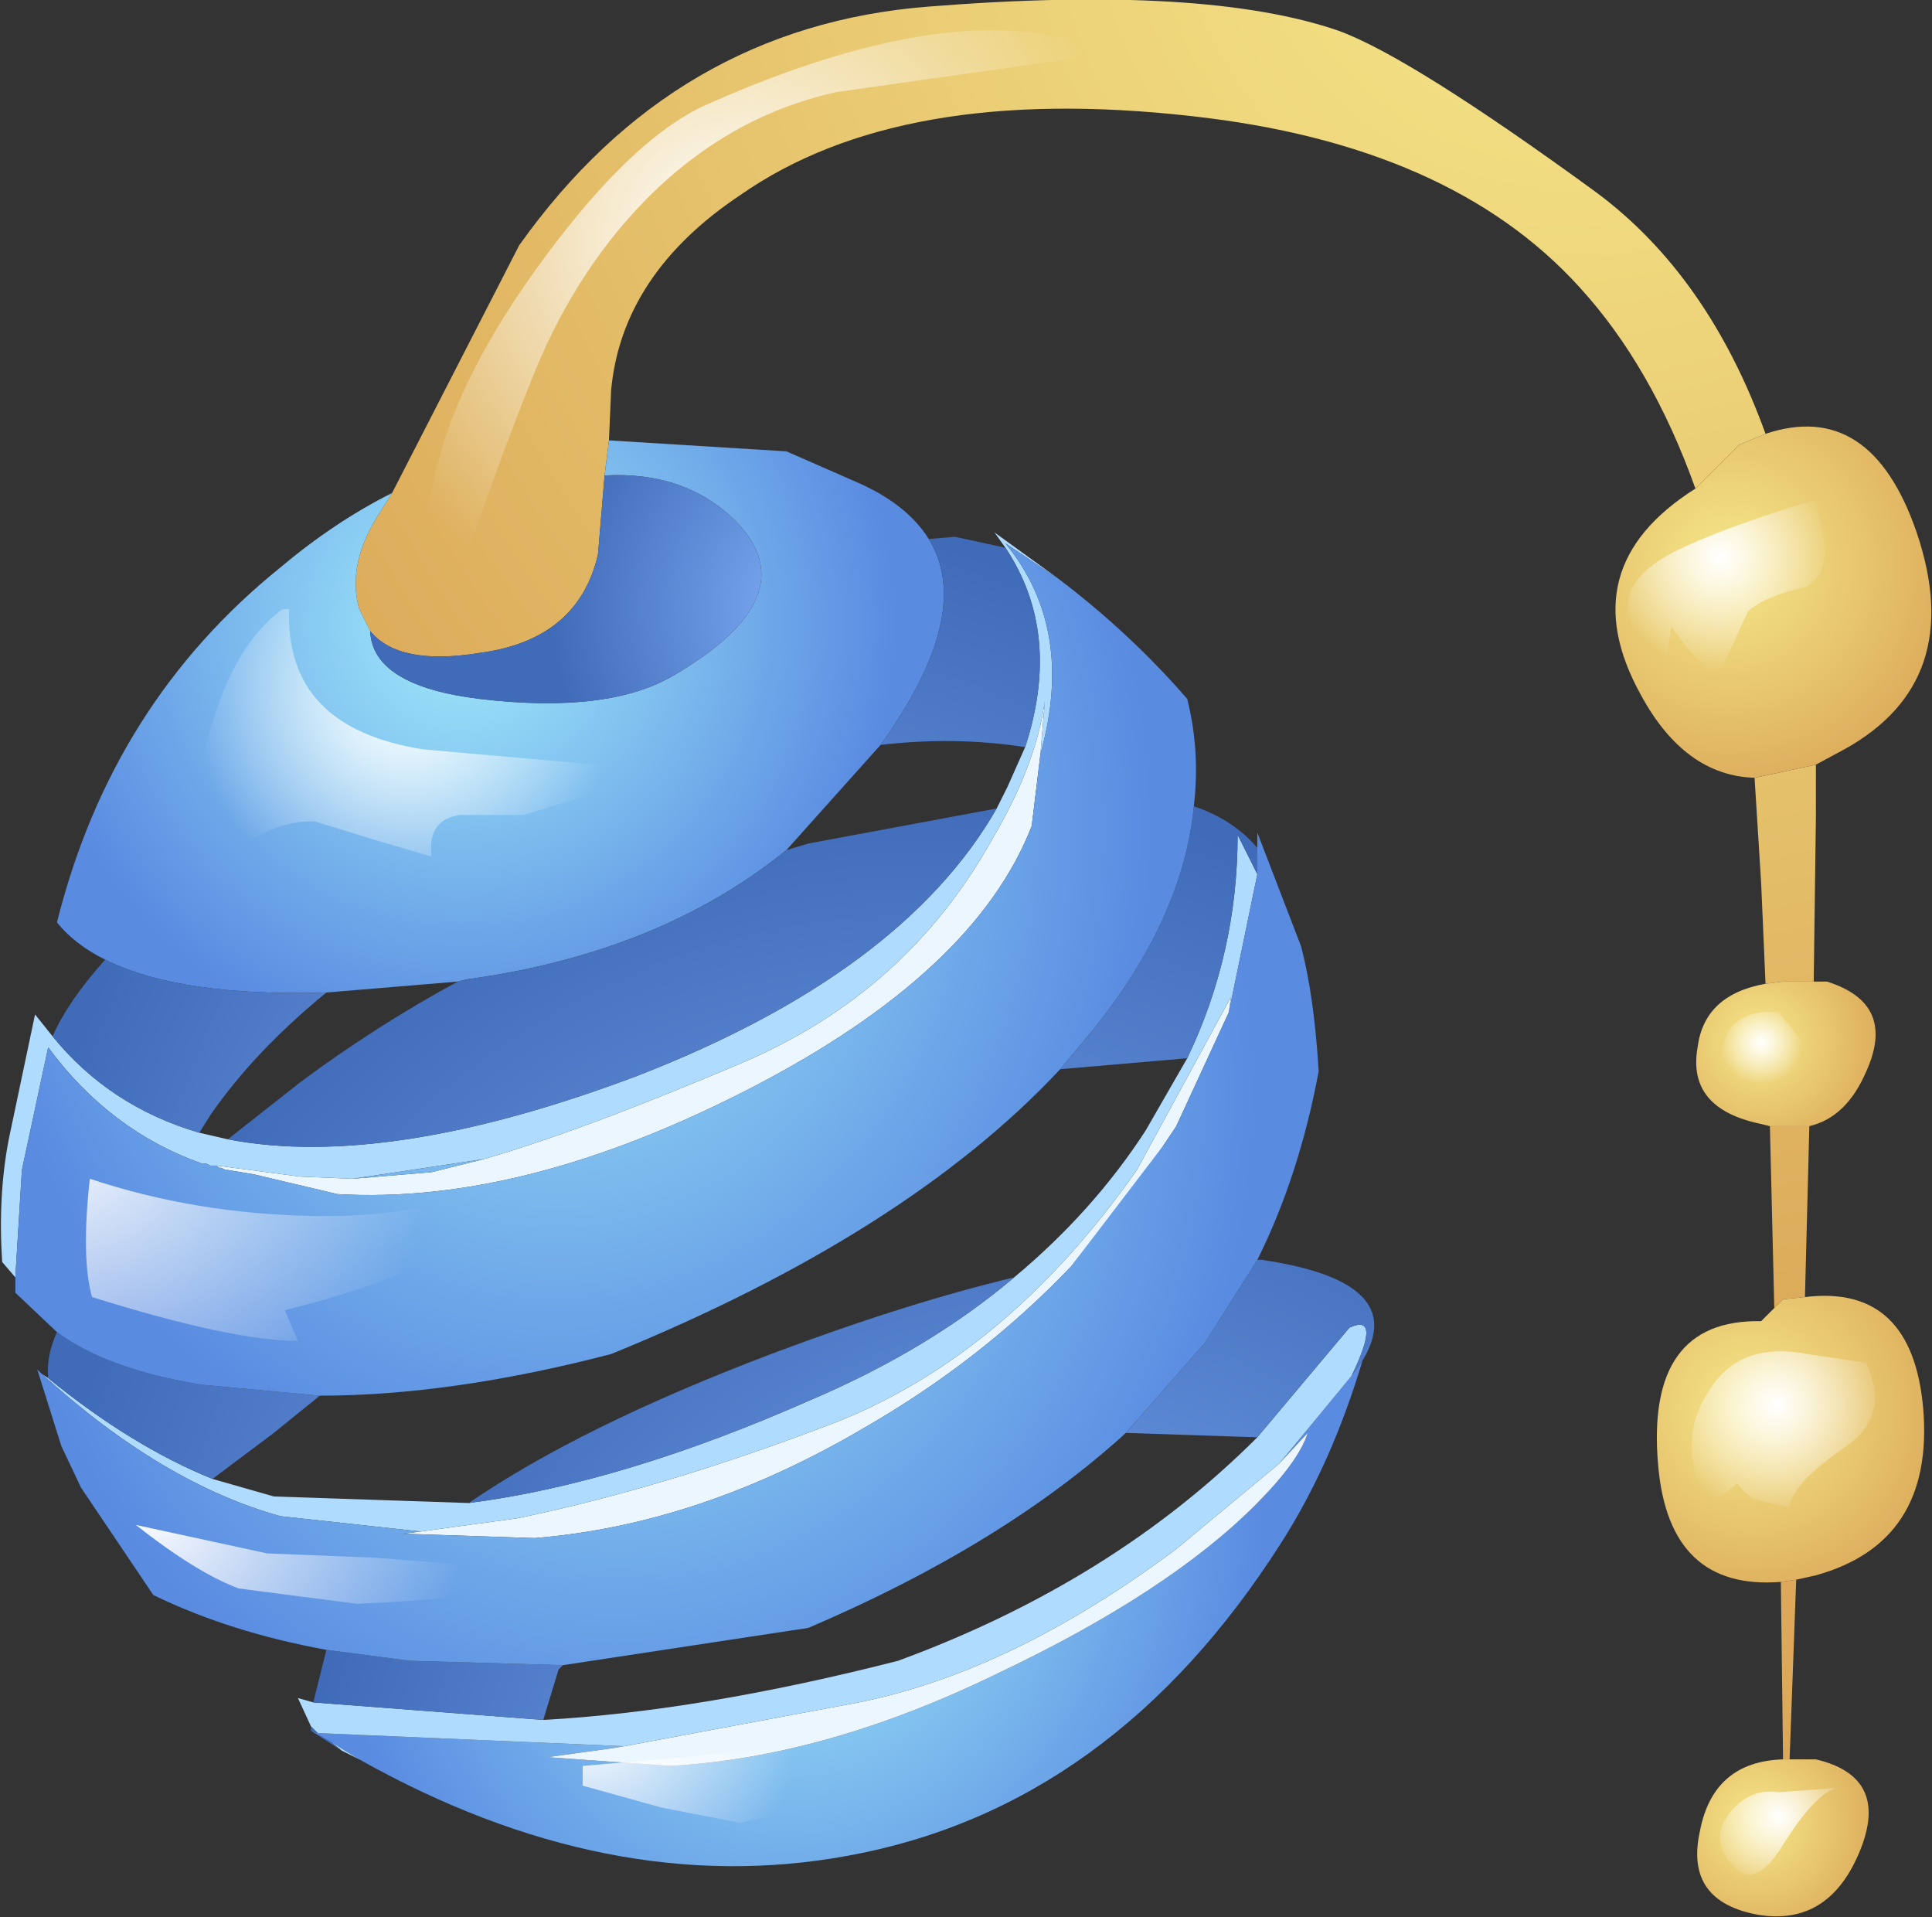 <?xml version="1.0" encoding="UTF-8" standalone="no"?>
<svg xmlns:xlink="http://www.w3.org/1999/xlink" height="43.75px" width="44.1px" xmlns="http://www.w3.org/2000/svg">
  <rect width="100%" height="100%" fill="#333333" stroke="none"/>
  <g transform="matrix(1.0, 0.0, 0.0, 1.0, 0.0, 0.0)">
    <use height="43.75" transform="matrix(1.0, 0.0, 0.0, 1.0, 0.0, 0.0)" width="44.1" xlink:href="#shape0"/>
  </g>
  <defs>
    <g id="shape0" transform="matrix(1.0, 0.0, 0.0, 1.0, 0.0, 0.0)">
      <path d="M40.3 9.9 L39.7 10.15 38.7 11.15 Q37.7 8.35 36.05 6.55 33.1 3.3 27.2 2.65 20.55 1.9 16.9 4.45 14.2 6.25 13.95 8.9 L13.9 10.05 13.8 10.85 13.65 12.65 Q13.2 14.6 10.95 14.9 9.1 15.2 8.45 14.4 L8.2 13.9 Q7.9 12.85 8.7 11.65 L8.95 11.25 11.85 5.6 Q15.4 0.6 21.2 0.15 27.5 -0.35 30.55 0.7 32.2 1.3 36.45 4.4 39.0 6.3 40.3 9.9 M40.05 17.75 L41.45 17.45 41.45 18.65 41.4 22.4 40.7 22.4 40.3 22.45 40.2 20.15 40.05 17.75 M40.4 25.7 L41.3 25.7 41.2 29.6 40.7 29.65 40.5 29.85 40.4 25.7 M41.0 36.05 L40.85 40.15 40.7 40.15 40.65 36.1 41.0 36.05" fill="url(#gradient0)" fill-rule="evenodd" stroke="none"/>
      <path d="M38.7 11.15 L39.7 10.15 40.3 9.9 Q42.7 9.1 43.75 12.15 44.9 15.55 42.1 17.1 L41.45 17.45 40.05 17.75 Q38.45 17.7 37.45 15.85 35.85 12.95 38.7 11.15" fill="url(#gradient1)" fill-rule="evenodd" stroke="none"/>
      <path d="M41.4 22.4 L41.7 22.4 Q43.3 22.9 42.6 24.45 42.15 25.5 41.3 25.7 L40.4 25.7 40.2 25.65 Q38.5 25.3 38.75 23.9 38.9 22.7 40.3 22.45 L40.7 22.4 41.4 22.4" fill="url(#gradient2)" fill-rule="evenodd" stroke="none"/>
      <path d="M41.2 29.6 Q43.65 29.3 43.9 32.15 44.15 35.2 41.45 35.95 L41.0 36.05 40.65 36.1 Q38.1 36.3 37.85 33.45 37.55 30.1 40.2 30.15 L40.5 29.85 40.7 29.65 41.2 29.6" fill="url(#gradient3)" fill-rule="evenodd" stroke="none"/>
      <path d="M31.1 31.05 Q30.4 33.4 29.25 35.2 25.4 41.25 19.35 42.35 13.9 43.35 8.2 40.15 L7.55 39.75 7.1 39.5 7.25 39.55 14.25 39.85 13.95 39.9 12.5 40.1 15.3 40.3 Q18.85 40.1 22.75 38.2 26.65 36.35 28.65 34.35 29.65 33.35 29.85 32.7 L29.2 33.4 30.85 31.4 31.1 31.05" fill="url(#gradient4)" fill-rule="evenodd" stroke="none"/>
      <path d="M29.2 33.4 L29.85 32.7 Q29.65 33.35 28.65 34.35 26.65 36.35 22.75 38.2 18.85 40.1 15.3 40.3 L12.5 40.1 13.95 39.9 14.25 39.85 19.6 38.85 Q23.1 38.15 26.85 35.35 L29.2 33.4 M28.05 23.1 L26.85 25.7 26.75 25.85 26.55 26.15 26.1 26.8 24.45 28.9 Q22.4 31.05 19.7 32.6 15.95 34.8 12.2 35.1 L9.2 35.0 9.6 34.95 11.8 34.65 Q15.2 33.95 19.1 32.45 23.0 30.9 25.95 26.7 L28.1 22.75 28.05 23.1 M11.05 26.45 Q13.3 25.8 16.95 24.25 20.7 22.65 22.65 19.15 23.65 17.45 23.85 16.0 L23.75 17.2 23.55 18.85 Q22.25 22.2 17.1 24.85 11.95 27.5 7.7 27.25 L5.8 26.8 5.2 26.7 5.15 26.7 5.05 26.65 5.0 26.65 4.95 26.6 6.85 26.85 8.05 26.9 9.85 26.75 11.05 26.45" fill="#ebf6ff" fill-rule="evenodd" stroke="none"/>
      <path d="M30.85 31.4 L29.2 33.4 26.85 35.35 Q23.1 38.15 19.6 38.85 L14.25 39.85 7.25 39.55 7.1 39.4 6.8 38.75 7.15 38.85 12.4 39.25 Q16.0 39.05 20.5 37.9 25.4 36.1 28.7 32.8 L30.8 30.3 Q31.55 29.95 30.85 31.4 M7.55 39.75 L8.2 40.15 7.8 39.95 7.55 39.75 M0.95 31.35 L1.1 31.45 Q3.0 33.0 4.85 33.75 L6.25 34.15 10.7 34.3 Q14.2 33.85 18.5 31.95 21.2 30.8 23.15 29.15 24.95 27.65 26.15 25.8 L27.1 24.15 Q28.25 21.75 28.25 19.05 L28.7 19.95 28.05 23.1 28.1 22.75 25.95 26.7 Q23.0 30.9 19.1 32.45 15.2 33.95 11.8 34.65 L9.6 34.95 6.4 34.6 Q3.7 33.85 0.95 31.35 M0.35 29.15 L0.05 28.8 Q-0.05 27.3 0.2 26.0 L0.8 23.15 1.2 23.65 Q2.5 25.25 4.55 25.85 L5.2 26.0 Q8.85 26.7 14.55 24.55 20.6 22.2 22.75 18.45 L23.0 17.95 23.4 17.05 Q24.25 14.45 22.95 12.5 L22.7 12.15 24.15 13.2 22.95 12.4 Q24.55 14.35 23.75 17.2 L23.85 16.0 Q23.65 17.45 22.65 19.15 20.7 22.65 16.95 24.25 13.3 25.8 11.05 26.45 L8.05 26.9 6.85 26.85 4.95 26.6 4.8 26.6 4.7 26.55 4.6 26.55 Q2.5 25.8 1.1 23.9 L0.5 26.7 0.35 29.15 M26.55 26.15 L24.45 28.9 26.1 26.8 26.55 26.15" fill="#afdbfe" fill-rule="evenodd" stroke="none"/>
      <path d="M31.1 31.05 L30.85 31.4 Q31.55 29.95 30.8 30.3 L28.7 32.8 25.7 32.7 27.5 30.65 28.7 28.75 28.8 28.75 Q32.2 29.25 31.1 31.05 M7.25 39.55 L7.1 39.5 7.55 39.75 7.8 39.95 7.1 39.5 7.1 39.4 7.25 39.55 M7.15 38.85 L7.45 37.65 9.35 37.9 12.85 38.0 12.75 38.1 12.4 39.25 7.15 38.85 M23.15 29.15 Q21.2 30.8 18.5 31.95 14.2 33.85 10.7 34.3 13.25 32.55 17.6 30.9 20.65 29.75 23.15 29.15" fill="url(#gradient5)" fill-rule="evenodd" stroke="none"/>
      <path d="M40.85 40.15 L41.45 40.15 Q43.15 40.55 42.45 42.25 41.75 43.95 40.15 43.7 38.45 43.4 38.8 41.8 39.1 40.2 40.7 40.15 L40.85 40.15" fill="url(#gradient6)" fill-rule="evenodd" stroke="none"/>
      <path d="M7.45 37.65 Q5.25 37.25 3.5 36.4 L1.85 33.95 1.4 33.0 0.85 31.25 0.95 31.35 Q3.7 33.85 6.4 34.6 L9.6 34.95 9.2 35.0 12.2 35.1 Q15.95 34.8 19.7 32.6 22.4 31.05 24.45 28.9 L26.55 26.15 26.75 25.85 26.85 25.7 28.05 23.1 28.7 19.95 28.7 19.35 28.7 19.0 29.7 21.6 Q30.0 22.75 30.1 24.45 29.65 26.85 28.7 28.75 L27.5 30.65 25.7 32.7 Q22.9 35.25 18.45 37.15 L12.85 38.0 9.35 37.9 7.45 37.65" fill="url(#gradient7)" fill-rule="evenodd" stroke="none"/>
      <path d="M8.95 11.25 L8.7 11.65 Q7.9 12.85 8.2 13.9 L8.45 14.4 Q8.5 15.65 10.95 15.95 13.9 16.3 15.4 15.4 18.45 13.6 16.8 11.9 15.65 10.75 13.8 10.85 L13.9 10.05 17.95 10.3 19.55 11.0 Q20.7 11.5 21.2 12.3 22.25 14.0 20.1 17.0 L17.95 19.4 Q15.05 21.75 10.65 22.35 L10.45 22.4 7.45 22.65 Q4.1 22.75 2.4 21.9 1.7 21.55 1.3 21.05 2.55 16.05 6.4 12.95 7.65 11.9 8.95 11.25" fill="url(#gradient8)" fill-rule="evenodd" stroke="none"/>
      <path d="M1.1 31.45 Q1.05 30.95 1.3 30.4 2.45 31.25 4.6 31.6 L7.3 31.85 6.25 32.7 4.85 33.75 Q3.0 33.0 1.1 31.45 M28.7 19.35 L28.7 19.95 28.25 19.05 Q28.25 21.75 27.1 24.15 L24.2 24.4 24.95 23.5 Q27.0 20.95 27.25 18.4 28.15 18.7 28.7 19.35 M10.45 22.4 L10.65 22.35 Q15.05 21.75 17.95 19.4 L18.45 19.25 22.75 18.45 Q20.6 22.2 14.55 24.55 8.85 26.7 5.2 26.0 L6.85 24.7 Q8.6 23.4 10.45 22.4" fill="url(#gradient9)" fill-rule="evenodd" stroke="none"/>
      <path d="M8.45 14.4 Q9.1 15.2 10.95 14.9 13.2 14.6 13.65 12.65 L13.8 10.85 Q15.65 10.75 16.8 11.9 18.45 13.6 15.4 15.4 13.9 16.3 10.95 15.95 8.5 15.65 8.45 14.4" fill="url(#gradient10)" fill-rule="evenodd" stroke="none"/>
      <path d="M1.3 30.4 L0.35 29.5 0.35 29.15 0.5 26.7 1.1 23.9 Q2.5 25.8 4.6 26.55 L4.7 26.55 4.8 26.6 4.95 26.6 5.0 26.65 5.05 26.65 5.15 26.7 5.2 26.7 5.8 26.8 7.7 27.25 Q11.95 27.5 17.1 24.85 22.25 22.2 23.55 18.85 L23.75 17.2 Q24.55 14.35 22.95 12.4 L24.15 13.2 Q25.8 14.45 27.1 15.95 27.4 17.15 27.25 18.4 27.0 20.95 24.95 23.5 L24.2 24.4 Q20.7 28.15 13.95 30.9 10.3 31.85 7.3 31.85 L4.6 31.6 Q2.45 31.25 1.3 30.4 M8.05 26.9 L11.05 26.45 9.85 26.75 8.05 26.9" fill="url(#gradient11)" fill-rule="evenodd" stroke="none"/>
      <path d="M1.2 23.65 Q1.55 22.85 2.4 21.9 4.1 22.75 7.45 22.65 5.8 24.0 4.8 25.45 L4.55 25.85 Q2.5 25.25 1.2 23.65 M20.1 17.0 Q22.25 14.0 21.2 12.3 L21.8 12.25 22.95 12.5 Q24.25 14.45 23.4 17.05 21.8 16.8 20.1 17.0" fill="url(#gradient12)" fill-rule="evenodd" stroke="none"/>
      <path d="M6.6 13.9 Q6.5 16.6 9.65 17.1 L14.75 17.55 13.4 18.15 11.95 18.6 10.5 18.6 Q9.75 18.7 9.85 19.55 L8.5 19.15 7.2 18.75 Q6.55 18.7 5.75 19.15 L4.45 19.9 Q4.25 18.45 4.8 16.65 5.35 14.7 6.45 13.9 L6.6 13.9" fill="url(#gradient13)" fill-rule="evenodd" stroke="none"/>
      <path d="M41.45 11.4 L41.6 12.1 Q41.8 13.1 41.2 13.4 40.3 13.6 39.9 13.95 L39.35 15.15 Q39.05 15.6 38.15 14.3 L38.0 15.25 Q36.2 13.65 38.2 12.6 39.3 12.05 41.45 11.4" fill="url(#gradient14)" fill-rule="evenodd" stroke="none"/>
      <path d="M40.6 23.1 L41.25 23.9 40.75 25.05 Q39.3 25.45 39.3 24.25 39.3 23.0 40.6 23.1" fill="url(#gradient15)" fill-rule="evenodd" stroke="none"/>
      <path d="M42.6 31.1 Q43.15 32.3 42.15 33.0 40.9 33.85 40.85 34.4 L40.2 34.25 Q39.9 34.2 39.65 33.85 L39.3 34.15 38.95 34.25 Q38.25 32.9 39.0 31.75 39.7 30.6 41.25 30.9 L42.6 31.1" fill="url(#gradient16)" fill-rule="evenodd" stroke="none"/>
      <path d="M40.6 40.9 L41.95 40.8 Q41.45 40.9 40.7 42.1 40.0 43.25 39.45 42.45 39.05 41.9 39.5 41.35 39.95 40.8 40.6 40.9" fill="url(#gradient17)" fill-rule="evenodd" stroke="none"/>
      <path d="M23.1 0.7 Q24.5 0.8 25.1 1.25 L19.1 2.1 Q16.6 2.65 14.7 4.6 13.05 6.3 12.1 8.75 10.9 11.75 9.95 14.9 9.65 15.65 9.55 14.25 9.45 12.8 9.95 10.75 10.45 8.55 12.45 5.85 14.45 3.15 16.1 2.4 20.25 0.55 23.1 0.7" fill="url(#gradient18)" fill-rule="evenodd" stroke="none"/>
      <path d="M14.3 26.65 L10.25 28.55 Q8.9 29.3 6.5 29.9 L6.8 30.6 Q5.3 30.6 2.1 29.6 1.85 28.7 2.05 26.9 4.45 27.7 7.15 27.75 10.3 27.8 11.3 26.65 L14.3 26.65" fill="url(#gradient19)" fill-rule="evenodd" stroke="none"/>
      <path d="M11.1 35.75 L15.25 35.25 Q13.0 36.4 8.15 36.6 L5.45 36.25 Q4.5 35.9 3.1 34.8 L6.1 35.45 8.6 35.55 11.1 35.75" fill="url(#gradient20)" fill-rule="evenodd" stroke="none"/>
      <path d="M19.6 39.75 L20.75 40.4 18.8 41.15 16.9 41.6 15.1 41.25 13.3 40.75 13.3 40.3 19.6 39.75" fill="url(#gradient21)" fill-rule="evenodd" stroke="none"/>
    </g>
    <radialGradient cx="0" cy="0" gradientTransform="matrix(0.009, 0.041, 0.041, -0.009, 35.7, -3.1)" gradientUnits="userSpaceOnUse" id="gradient0" r="819.2" spreadMethod="pad">
      <stop offset="0.0" stop-color="#f6e88a"/>
      <stop offset="1.0" stop-color="#dba959"/>
    </radialGradient>
    <radialGradient cx="0" cy="0" gradientTransform="matrix(0.003, 0.006, 0.006, -0.003, 39.45, 12.9)" gradientUnits="userSpaceOnUse" id="gradient1" r="819.2" spreadMethod="pad">
      <stop offset="0.0" stop-color="#f6e88a"/>
      <stop offset="1.0" stop-color="#dba959"/>
    </radialGradient>
    <radialGradient cx="0" cy="0" gradientTransform="matrix(0.002, 0.003, 0.003, -0.002, 40.15, 23.75)" gradientUnits="userSpaceOnUse" id="gradient2" r="819.2" spreadMethod="pad">
      <stop offset="0.0" stop-color="#f6e88a"/>
      <stop offset="1.0" stop-color="#dba959"/>
    </radialGradient>
    <radialGradient cx="0" cy="0" gradientTransform="matrix(0.003, 0.005, 0.005, -0.003, 39.95, 32.15)" gradientUnits="userSpaceOnUse" id="gradient3" r="819.2" spreadMethod="pad">
      <stop offset="0.0" stop-color="#f6e88a"/>
      <stop offset="1.0" stop-color="#dba959"/>
    </radialGradient>
    <radialGradient cx="0" cy="0" gradientTransform="matrix(0.005, 0.013, 0.012, -0.006, 18.2, 34.95)" gradientUnits="userSpaceOnUse" id="gradient4" r="819.2" spreadMethod="pad">
      <stop offset="0.0" stop-color="#a1ecfb"/>
      <stop offset="1.0" stop-color="#598be1"/>
    </radialGradient>
    <radialGradient cx="0" cy="0" gradientTransform="matrix(0.021, 0.0, 0.0, -0.022, 23.95, 43.1)" gradientUnits="userSpaceOnUse" id="gradient5" r="819.2" spreadMethod="pad">
      <stop offset="0.0" stop-color="#84b1fa"/>
      <stop offset="0.278" stop-color="#6f9de7"/>
      <stop offset="1.0" stop-color="#406bb9"/>
    </radialGradient>
    <radialGradient cx="0" cy="0" gradientTransform="matrix(0.002, 0.003, 0.003, -0.002, 40.1, 41.6)" gradientUnits="userSpaceOnUse" id="gradient6" r="819.2" spreadMethod="pad">
      <stop offset="0.0" stop-color="#f6e88a"/>
      <stop offset="1.0" stop-color="#dba959"/>
    </radialGradient>
    <radialGradient cx="0" cy="0" gradientTransform="matrix(0.007, 0.017, 0.016, -0.008, 14.35, 25.4)" gradientUnits="userSpaceOnUse" id="gradient7" r="819.2" spreadMethod="pad">
      <stop offset="0.0" stop-color="#a1ecfb"/>
      <stop offset="1.0" stop-color="#598be1"/>
    </radialGradient>
    <radialGradient cx="0" cy="0" gradientTransform="matrix(0.005, 0.011, 0.011, -0.005, 10.55, 14.25)" gradientUnits="userSpaceOnUse" id="gradient8" r="819.2" spreadMethod="pad">
      <stop offset="0.0" stop-color="#a1ecfb"/>
      <stop offset="1.0" stop-color="#598be1"/>
    </radialGradient>
    <radialGradient cx="0" cy="0" gradientTransform="matrix(0.024, 1.0E-4, 7.0E-4, -0.024, 20.55, 37.55)" gradientUnits="userSpaceOnUse" id="gradient9" r="819.2" spreadMethod="pad">
      <stop offset="0.0" stop-color="#84b1fa"/>
      <stop offset="0.278" stop-color="#6f9de7"/>
      <stop offset="1.0" stop-color="#406bb9"/>
    </radialGradient>
    <radialGradient cx="0" cy="0" gradientTransform="matrix(0.003, 0.007, 0.007, -0.003, 18.8, 13.85)" gradientUnits="userSpaceOnUse" id="gradient10" r="819.2" spreadMethod="pad">
      <stop offset="0.0" stop-color="#84b1fa"/>
      <stop offset="0.278" stop-color="#6f9de7"/>
      <stop offset="1.0" stop-color="#406bb9"/>
    </radialGradient>
    <radialGradient cx="0" cy="0" gradientTransform="matrix(0.007, 0.017, 0.015, -0.008, 12.75, 18.95)" gradientUnits="userSpaceOnUse" id="gradient11" r="819.2" spreadMethod="pad">
      <stop offset="0.0" stop-color="#a1ecfb"/>
      <stop offset="1.0" stop-color="#598be1"/>
    </radialGradient>
    <radialGradient cx="0" cy="0" gradientTransform="matrix(0.021, 0.0, 0.0, -0.023, 17.7, 30.8)" gradientUnits="userSpaceOnUse" id="gradient12" r="819.2" spreadMethod="pad">
      <stop offset="0.0" stop-color="#84b1fa"/>
      <stop offset="0.278" stop-color="#6f9de7"/>
      <stop offset="1.0" stop-color="#406bb9"/>
    </radialGradient>
    <radialGradient cx="0" cy="0" gradientTransform="matrix(0.003, 0.005, 0.005, -0.003, 9.2, 15.95)" gradientUnits="userSpaceOnUse" id="gradient13" r="819.2" spreadMethod="pad">
      <stop offset="0.0" stop-color="#ffffff"/>
      <stop offset="1.0" stop-color="#ffffff" stop-opacity="0.0"/>
    </radialGradient>
    <radialGradient cx="0" cy="0" gradientTransform="matrix(0.001, 0.003, 0.003, -0.001, 39.25, 12.7)" gradientUnits="userSpaceOnUse" id="gradient14" r="819.2" spreadMethod="pad">
      <stop offset="0.0" stop-color="#ffffff"/>
      <stop offset="1.0" stop-color="#ffffff" stop-opacity="0.0"/>
    </radialGradient>
    <radialGradient cx="0" cy="0" gradientTransform="matrix(6.0E-4, 0.001, 0.001, -6.0E-4, 40.2, 23.8)" gradientUnits="userSpaceOnUse" id="gradient15" r="819.2" spreadMethod="pad">
      <stop offset="0.0" stop-color="#ffffff"/>
      <stop offset="1.0" stop-color="#ffffff" stop-opacity="0.0"/>
    </radialGradient>
    <radialGradient cx="0" cy="0" gradientTransform="matrix(0.001, 0.003, 0.003, -0.001, 40.55, 32.05)" gradientUnits="userSpaceOnUse" id="gradient16" r="819.2" spreadMethod="pad">
      <stop offset="0.0" stop-color="#ffffff"/>
      <stop offset="1.0" stop-color="#ffffff" stop-opacity="0.0"/>
    </radialGradient>
    <radialGradient cx="0" cy="0" gradientTransform="matrix(7.0E-4, 0.002, 0.002, -7.0E-4, 40.6, 41.45)" gradientUnits="userSpaceOnUse" id="gradient17" r="819.2" spreadMethod="pad">
      <stop offset="0.0" stop-color="#ffffff"/>
      <stop offset="1.0" stop-color="#ffffff" stop-opacity="0.0"/>
    </radialGradient>
    <radialGradient cx="0" cy="0" gradientTransform="matrix(0.005, 0.01, 0.01, -0.005, 16.7, 5.55)" gradientUnits="userSpaceOnUse" id="gradient18" r="819.2" spreadMethod="pad">
      <stop offset="0.0" stop-color="#ffffff"/>
      <stop offset="1.0" stop-color="#ffffff" stop-opacity="0.0"/>
    </radialGradient>
    <radialGradient cx="0" cy="0" gradientTransform="matrix(0.004, 0.01, 0.01, -0.004, 1.15, 25.55)" gradientUnits="userSpaceOnUse" id="gradient19" r="819.2" spreadMethod="pad">
      <stop offset="0.0" stop-color="#ffffff"/>
      <stop offset="1.0" stop-color="#ffffff" stop-opacity="0.0"/>
    </radialGradient>
    <radialGradient cx="0" cy="0" gradientTransform="matrix(0.004, 0.008, 0.008, -0.004, 3.3, 34.4)" gradientUnits="userSpaceOnUse" id="gradient20" r="819.2" spreadMethod="pad">
      <stop offset="0.0" stop-color="#ffffff"/>
      <stop offset="1.0" stop-color="#ffffff" stop-opacity="0.0"/>
    </radialGradient>
    <radialGradient cx="0" cy="0" gradientTransform="matrix(0.003, 0.005, 0.005, -0.003, 13.4, 39.35)" gradientUnits="userSpaceOnUse" id="gradient21" r="819.2" spreadMethod="pad">
      <stop offset="0.0" stop-color="#ffffff"/>
      <stop offset="1.0" stop-color="#ffffff" stop-opacity="0.0"/>
    </radialGradient>
  </defs>
</svg>
